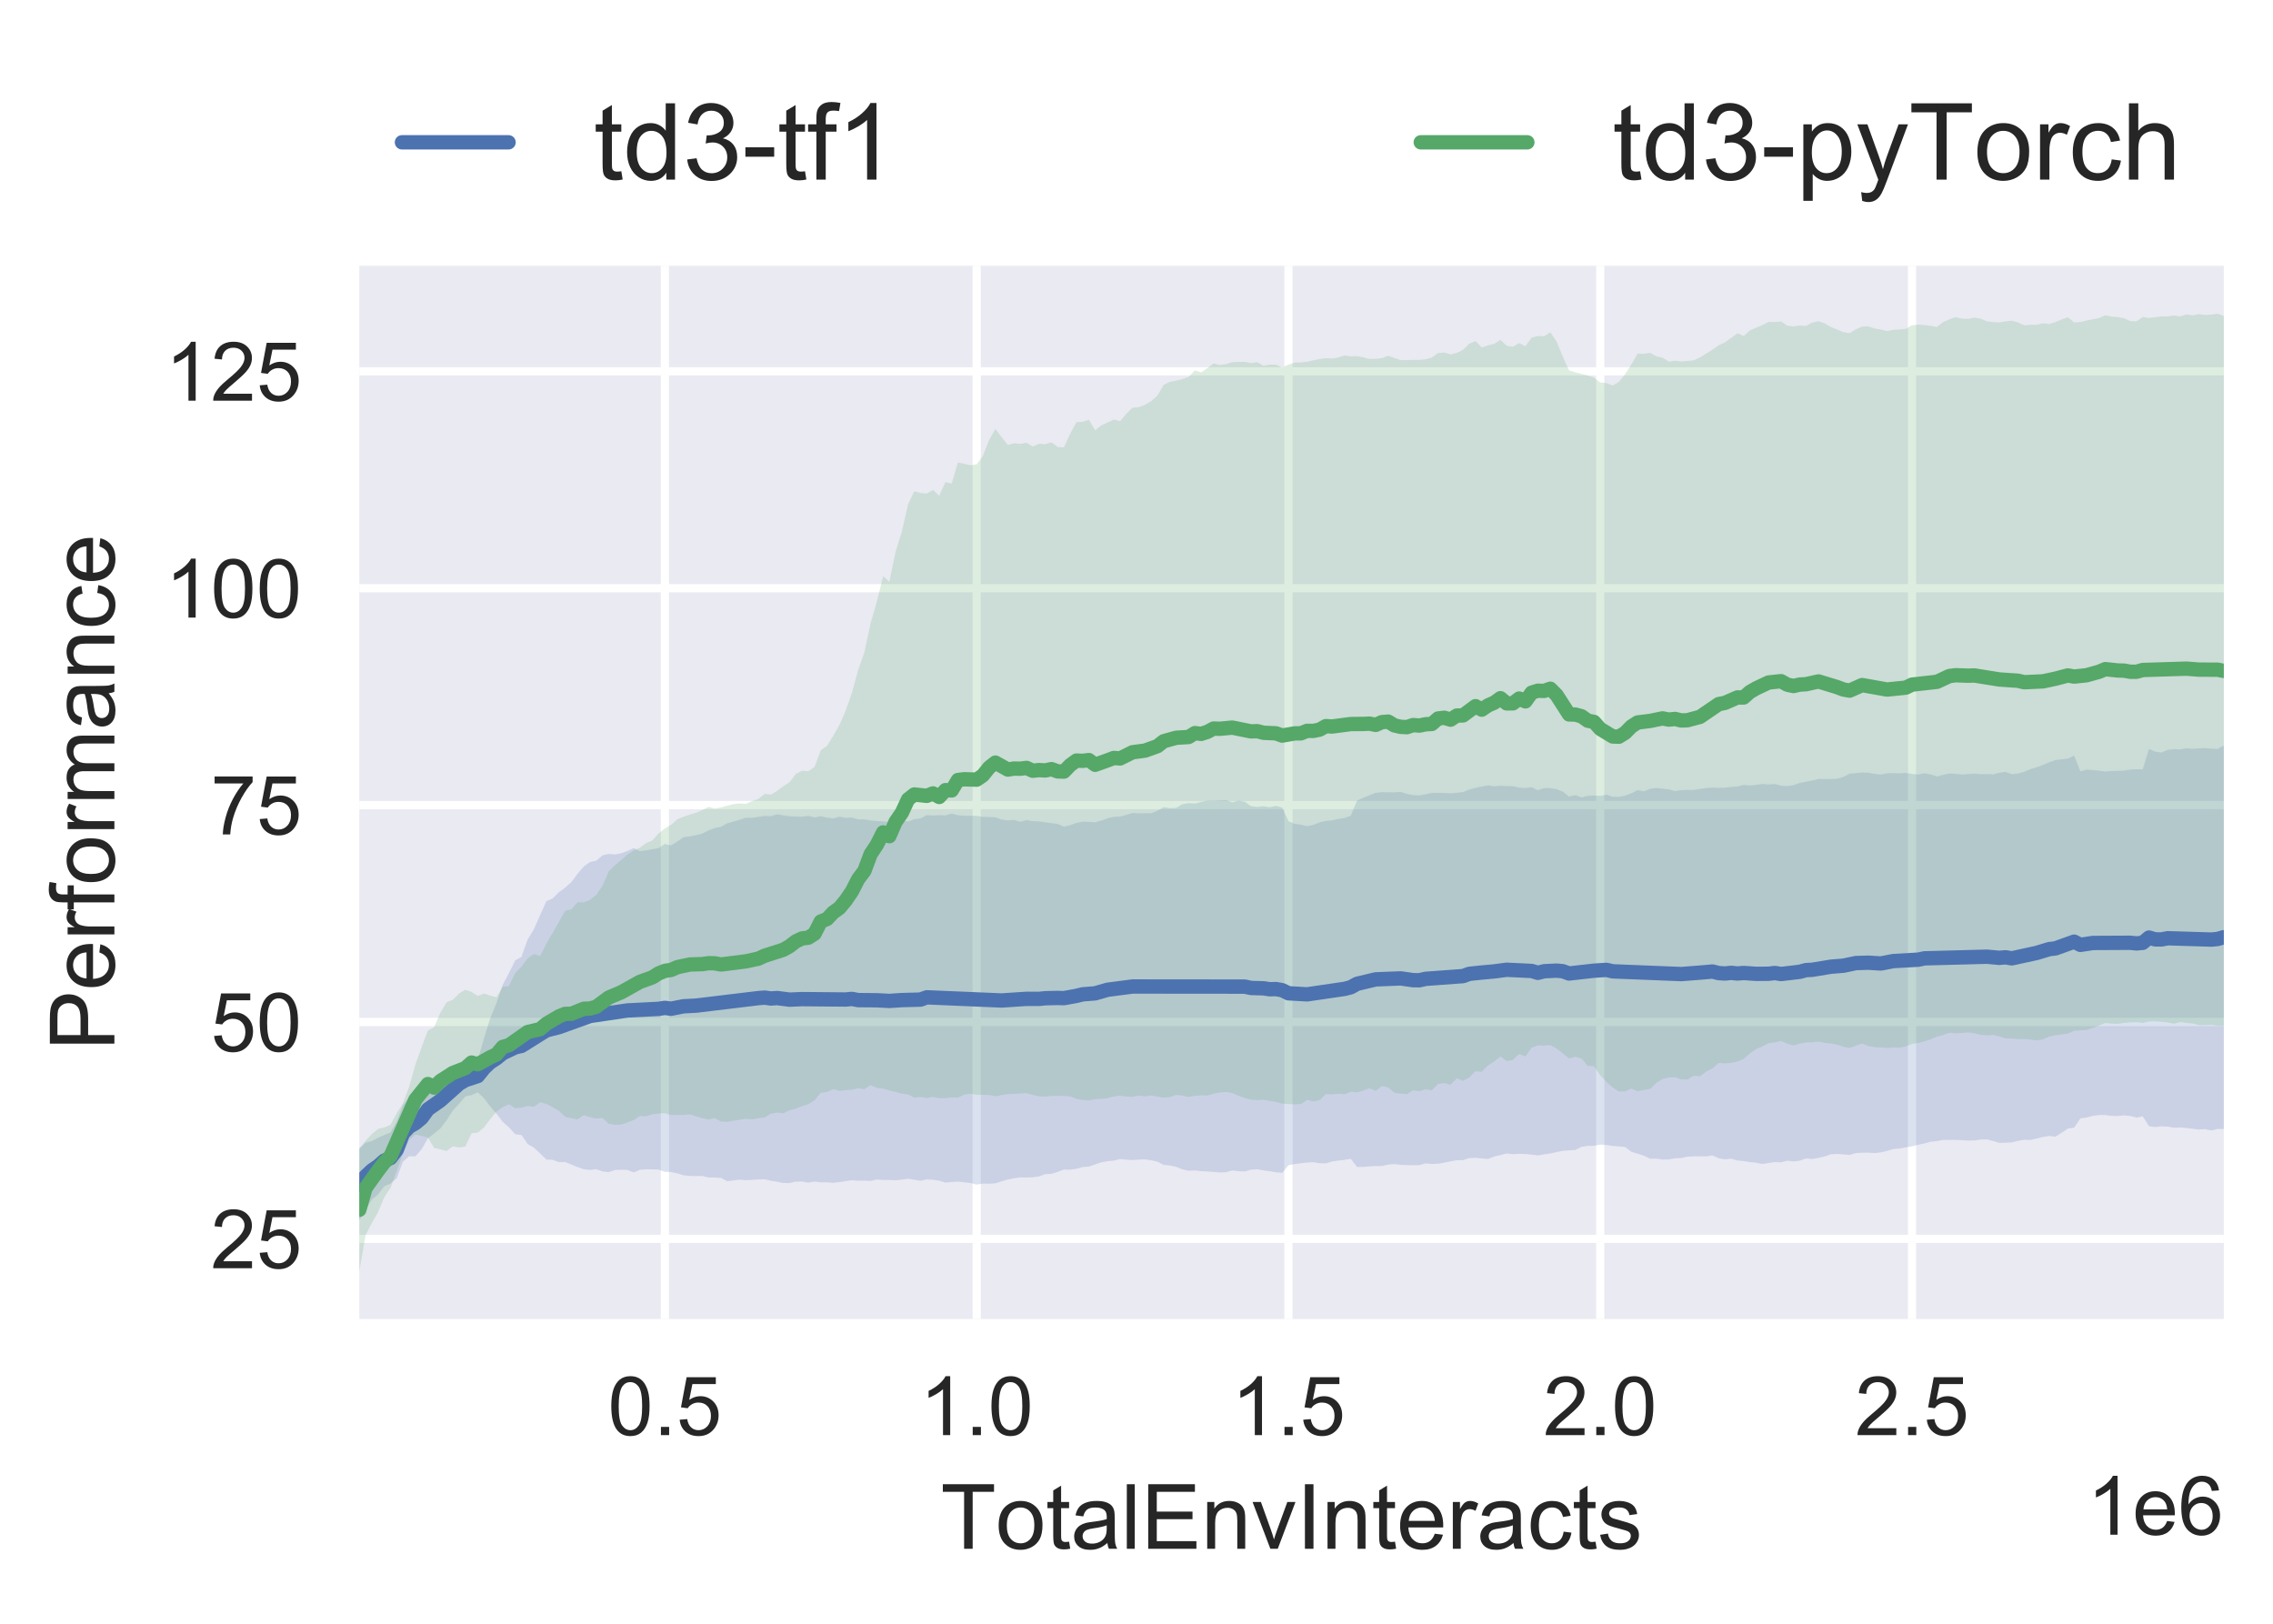 <?xml version="1.0" encoding="utf-8" standalone="no"?>
<!DOCTYPE svg PUBLIC "-//W3C//DTD SVG 1.1//EN"
        "http://www.w3.org/Graphics/SVG/1.1/DTD/svg11.dtd">
<!-- Created with matplotlib (https://matplotlib.org/) -->
<svg height="198pt" version="1.1" viewBox="0 0 277.2 198" width="277.2pt"
     xmlns="http://www.w3.org/2000/svg" xmlns:xlink="http://www.w3.org/1999/xlink">
    <defs>
        <style type="text/css">
            *{stroke-linecap:butt;stroke-linejoin:round;}
        </style>
    </defs>
    <g id="figure_1">
        <g id="patch_1">
            <path d="M 0 198
L 277.2 198 
L 277.2 0 
L 0 0 
z
" style="fill:#ffffff;"/>
        </g>
        <g id="axes_1">
            <g id="patch_2">
                <path d="M 43.82 160.84
L 271.2 160.84 
L 271.2 32.409 
L 43.82 32.409 
z
" style="fill:#eaeaf2;"/>
            </g>
            <g id="matplotlib.axis_1">
                <g id="xtick_1">
                    <g id="line2d_1">
                        <path clip-path="url(#pc8c6c12092)" d="M 81.083 160.84
L 81.083 32.409 
" style="fill:none;stroke:#ffffff;stroke-linecap:round;"/>
                    </g>
                    <g id="line2d_2"/>
                    <g id="text_1">
                        <!-- 0.5 -->
                        <defs>
                            <path d="M 4.156 35.297
Q 4.156 48 6.766 55.734 
Q 9.375 63.484 14.516 67.672 
Q 19.672 71.875 27.484 71.875 
Q 33.25 71.875 37.594 69.547 
Q 41.938 67.234 44.766 62.859 
Q 47.609 58.5 49.219 52.219 
Q 50.828 45.953 50.828 35.297 
Q 50.828 22.703 48.234 14.969 
Q 45.656 7.234 40.5 3 
Q 35.359 -1.219 27.484 -1.219 
Q 17.141 -1.219 11.234 6.203 
Q 4.156 15.141 4.156 35.297 
z
M 13.188 35.297 
Q 13.188 17.672 17.312 11.828 
Q 21.438 6 27.484 6 
Q 33.547 6 37.672 11.859 
Q 41.797 17.719 41.797 35.297 
Q 41.797 52.984 37.672 58.781 
Q 33.547 64.594 27.391 64.594 
Q 21.344 64.594 17.719 59.469 
Q 13.188 52.938 13.188 35.297 
z
" id="ArialMT-48"/>
                            <path d="M 9.078 0
L 9.078 10.016 
L 19.094 10.016 
L 19.094 0 
z
" id="ArialMT-46"/>
                            <path d="M 4.156 18.75
L 13.375 19.531 
Q 14.406 12.797 18.141 9.391 
Q 21.875 6 27.156 6 
Q 33.5 6 37.891 10.781 
Q 42.281 15.578 42.281 23.484 
Q 42.281 31 38.062 35.344 
Q 33.844 39.703 27 39.703 
Q 22.75 39.703 19.328 37.766 
Q 15.922 35.844 13.969 32.766 
L 5.719 33.844 
L 12.641 70.609 
L 48.25 70.609 
L 48.25 62.203 
L 19.672 62.203 
L 15.828 42.969 
Q 22.266 47.469 29.344 47.469 
Q 38.719 47.469 45.156 40.969 
Q 51.609 34.469 51.609 24.266 
Q 51.609 14.547 45.953 7.469 
Q 39.062 -1.219 27.156 -1.219 
Q 17.391 -1.219 11.203 4.25 
Q 5.031 9.719 4.156 18.75 
z
" id="ArialMT-53"/>
                        </defs>
                        <g style="fill:#262626;"
                           transform="translate(74.133 174.998)scale(0.1 -0.1)">
                            <use xlink:href="#ArialMT-48"/>
                            <use x="55.615" xlink:href="#ArialMT-46"/>
                            <use x="83.398" xlink:href="#ArialMT-53"/>
                        </g>
                    </g>
                </g>
                <g id="xtick_2">
                    <g id="line2d_3">
                        <path clip-path="url(#pc8c6c12092)" d="M 119.106 160.84
L 119.106 32.409 
" style="fill:none;stroke:#ffffff;stroke-linecap:round;"/>
                    </g>
                    <g id="line2d_4"/>
                    <g id="text_2">
                        <!-- 1.0 -->
                        <defs>
                            <path d="M 37.25 0
L 28.469 0 
L 28.469 56 
Q 25.297 52.984 20.141 49.953 
Q 14.984 46.922 10.891 45.406 
L 10.891 53.906 
Q 18.266 57.375 23.781 62.297 
Q 29.297 67.234 31.594 71.875 
L 37.25 71.875 
z
" id="ArialMT-49"/>
                        </defs>
                        <g style="fill:#262626;"
                           transform="translate(112.156 174.998)scale(0.1 -0.1)">
                            <use xlink:href="#ArialMT-49"/>
                            <use x="55.615" xlink:href="#ArialMT-46"/>
                            <use x="83.398" xlink:href="#ArialMT-48"/>
                        </g>
                    </g>
                </g>
                <g id="xtick_3">
                    <g id="line2d_5">
                        <path clip-path="url(#pc8c6c12092)" d="M 157.13 160.84
L 157.13 32.409 
" style="fill:none;stroke:#ffffff;stroke-linecap:round;"/>
                    </g>
                    <g id="line2d_6"/>
                    <g id="text_3">
                        <!-- 1.5 -->
                        <g style="fill:#262626;"
                           transform="translate(150.18 174.998)scale(0.1 -0.1)">
                            <use xlink:href="#ArialMT-49"/>
                            <use x="55.615" xlink:href="#ArialMT-46"/>
                            <use x="83.398" xlink:href="#ArialMT-53"/>
                        </g>
                    </g>
                </g>
                <g id="xtick_4">
                    <g id="line2d_7">
                        <path clip-path="url(#pc8c6c12092)" d="M 195.153 160.84
L 195.153 32.409 
" style="fill:none;stroke:#ffffff;stroke-linecap:round;"/>
                    </g>
                    <g id="line2d_8"/>
                    <g id="text_4">
                        <!-- 2.0 -->
                        <defs>
                            <path d="M 50.344 8.453
L 50.344 0 
L 3.031 0 
Q 2.938 3.172 4.047 6.109 
Q 5.859 10.938 9.828 15.625 
Q 13.812 20.312 21.344 26.469 
Q 33.016 36.031 37.109 41.625 
Q 41.219 47.219 41.219 52.203 
Q 41.219 57.422 37.469 61 
Q 33.734 64.594 27.734 64.594 
Q 21.391 64.594 17.578 60.781 
Q 13.766 56.984 13.719 50.25 
L 4.688 51.172 
Q 5.609 61.281 11.656 66.578 
Q 17.719 71.875 27.938 71.875 
Q 38.234 71.875 44.234 66.156 
Q 50.25 60.453 50.25 52 
Q 50.25 47.703 48.484 43.547 
Q 46.734 39.406 42.656 34.812 
Q 38.578 30.219 29.109 22.219 
Q 21.188 15.578 18.938 13.203 
Q 16.703 10.844 15.234 8.453 
z
" id="ArialMT-50"/>
                        </defs>
                        <g style="fill:#262626;"
                           transform="translate(188.203 174.998)scale(0.1 -0.1)">
                            <use xlink:href="#ArialMT-50"/>
                            <use x="55.615" xlink:href="#ArialMT-46"/>
                            <use x="83.398" xlink:href="#ArialMT-48"/>
                        </g>
                    </g>
                </g>
                <g id="xtick_5">
                    <g id="line2d_9">
                        <path clip-path="url(#pc8c6c12092)" d="M 233.177 160.84
L 233.177 32.409 
" style="fill:none;stroke:#ffffff;stroke-linecap:round;"/>
                    </g>
                    <g id="line2d_10"/>
                    <g id="text_5">
                        <!-- 2.5 -->
                        <g style="fill:#262626;"
                           transform="translate(226.227 174.998)scale(0.1 -0.1)">
                            <use xlink:href="#ArialMT-50"/>
                            <use x="55.615" xlink:href="#ArialMT-46"/>
                            <use x="83.398" xlink:href="#ArialMT-53"/>
                        </g>
                    </g>
                </g>
                <g id="text_6">
                    <!-- TotalEnvInteracts -->
                    <defs>
                        <path d="M 25.922 0
L 25.922 63.141 
L 2.344 63.141 
L 2.344 71.578 
L 59.078 71.578 
L 59.078 63.141 
L 35.406 63.141 
L 35.406 0 
z
" id="ArialMT-84"/>
                        <path d="M 3.328 25.922
Q 3.328 40.328 11.328 47.266 
Q 18.016 53.031 27.641 53.031 
Q 38.328 53.031 45.109 46.016 
Q 51.906 39.016 51.906 26.656 
Q 51.906 16.656 48.906 10.906 
Q 45.906 5.172 40.156 2 
Q 34.422 -1.172 27.641 -1.172 
Q 16.75 -1.172 10.031 5.812 
Q 3.328 12.797 3.328 25.922 
z
M 12.359 25.922 
Q 12.359 15.969 16.703 11.016 
Q 21.047 6.062 27.641 6.062 
Q 34.188 6.062 38.531 11.031 
Q 42.875 16.016 42.875 26.219 
Q 42.875 35.844 38.5 40.797 
Q 34.125 45.75 27.641 45.75 
Q 21.047 45.75 16.703 40.812 
Q 12.359 35.891 12.359 25.922 
z
" id="ArialMT-111"/>
                        <path d="M 25.781 7.859
L 27.047 0.094 
Q 23.344 -0.688 20.406 -0.688 
Q 15.625 -0.688 12.984 0.828 
Q 10.359 2.344 9.281 4.812 
Q 8.203 7.281 8.203 15.188 
L 8.203 45.016 
L 1.766 45.016 
L 1.766 51.859 
L 8.203 51.859 
L 8.203 64.703 
L 16.938 69.969 
L 16.938 51.859 
L 25.781 51.859 
L 25.781 45.016 
L 16.938 45.016 
L 16.938 14.703 
Q 16.938 10.938 17.406 9.859 
Q 17.875 8.797 18.922 8.156 
Q 19.969 7.516 21.922 7.516 
Q 23.391 7.516 25.781 7.859 
z
" id="ArialMT-116"/>
                        <path d="M 40.438 6.391
Q 35.547 2.25 31.031 0.531 
Q 26.516 -1.172 21.344 -1.172 
Q 12.797 -1.172 8.203 3 
Q 3.609 7.172 3.609 13.672 
Q 3.609 17.484 5.344 20.625 
Q 7.078 23.781 9.891 25.688 
Q 12.703 27.594 16.219 28.562 
Q 18.797 29.25 24.031 29.891 
Q 34.672 31.156 39.703 32.906 
Q 39.75 34.719 39.75 35.203 
Q 39.75 40.578 37.25 42.781 
Q 33.891 45.75 27.25 45.75 
Q 21.047 45.75 18.094 43.578 
Q 15.141 41.406 13.719 35.891 
L 5.125 37.062 
Q 6.297 42.578 8.984 45.969 
Q 11.672 49.359 16.75 51.188 
Q 21.828 53.031 28.516 53.031 
Q 35.156 53.031 39.297 51.469 
Q 43.453 49.906 45.406 47.531 
Q 47.359 45.172 48.141 41.547 
Q 48.578 39.312 48.578 33.453 
L 48.578 21.734 
Q 48.578 9.469 49.141 6.219 
Q 49.703 2.984 51.375 0 
L 42.188 0 
Q 40.828 2.734 40.438 6.391 
z
M 39.703 26.031 
Q 34.906 24.078 25.344 22.703 
Q 19.922 21.922 17.672 20.938 
Q 15.438 19.969 14.203 18.094 
Q 12.984 16.219 12.984 13.922 
Q 12.984 10.406 15.641 8.062 
Q 18.312 5.719 23.438 5.719 
Q 28.516 5.719 32.469 7.938 
Q 36.422 10.156 38.281 14.016 
Q 39.703 17 39.703 22.797 
z
" id="ArialMT-97"/>
                        <path d="M 6.391 0
L 6.391 71.578 
L 15.188 71.578 
L 15.188 0 
z
" id="ArialMT-108"/>
                        <path d="M 7.906 0
L 7.906 71.578 
L 59.672 71.578 
L 59.672 63.141 
L 17.391 63.141 
L 17.391 41.219 
L 56.984 41.219 
L 56.984 32.812 
L 17.391 32.812 
L 17.391 8.453 
L 61.328 8.453 
L 61.328 0 
z
" id="ArialMT-69"/>
                        <path d="M 6.594 0
L 6.594 51.859 
L 14.5 51.859 
L 14.5 44.484 
Q 20.219 53.031 31 53.031 
Q 35.688 53.031 39.625 51.344 
Q 43.562 49.656 45.516 46.922 
Q 47.469 44.188 48.25 40.438 
Q 48.734 37.984 48.734 31.891 
L 48.734 0 
L 39.938 0 
L 39.938 31.547 
Q 39.938 36.922 38.906 39.578 
Q 37.891 42.234 35.281 43.812 
Q 32.672 45.406 29.156 45.406 
Q 23.531 45.406 19.453 41.844 
Q 15.375 38.281 15.375 28.328 
L 15.375 0 
z
" id="ArialMT-110"/>
                        <path d="M 21 0
L 1.266 51.859 
L 10.547 51.859 
L 21.688 20.797 
Q 23.484 15.766 25 10.359 
Q 26.172 14.453 28.266 20.219 
L 39.797 51.859 
L 48.828 51.859 
L 29.203 0 
z
" id="ArialMT-118"/>
                        <path d="M 9.328 0
L 9.328 71.578 
L 18.797 71.578 
L 18.797 0 
z
" id="ArialMT-73"/>
                        <path d="M 42.094 16.703
L 51.172 15.578 
Q 49.031 7.625 43.219 3.219 
Q 37.406 -1.172 28.375 -1.172 
Q 17 -1.172 10.328 5.828 
Q 3.656 12.844 3.656 25.484 
Q 3.656 38.578 10.391 45.797 
Q 17.141 53.031 27.875 53.031 
Q 38.281 53.031 44.875 45.953 
Q 51.469 38.875 51.469 26.031 
Q 51.469 25.25 51.422 23.688 
L 12.75 23.688 
Q 13.234 15.141 17.578 10.594 
Q 21.922 6.062 28.422 6.062 
Q 33.25 6.062 36.672 8.594 
Q 40.094 11.141 42.094 16.703 
z
M 13.234 30.906 
L 42.188 30.906 
Q 41.609 37.453 38.875 40.719 
Q 34.672 45.797 27.984 45.797 
Q 21.922 45.797 17.797 41.75 
Q 13.672 37.703 13.234 30.906 
z
" id="ArialMT-101"/>
                        <path d="M 6.5 0
L 6.5 51.859 
L 14.406 51.859 
L 14.406 44 
Q 17.438 49.516 20 51.266 
Q 22.562 53.031 25.641 53.031 
Q 30.078 53.031 34.672 50.203 
L 31.641 42.047 
Q 28.422 43.953 25.203 43.953 
Q 22.312 43.953 20.016 42.219 
Q 17.719 40.484 16.75 37.406 
Q 15.281 32.719 15.281 27.156 
L 15.281 0 
z
" id="ArialMT-114"/>
                        <path d="M 40.438 19
L 49.078 17.875 
Q 47.656 8.938 41.812 3.875 
Q 35.984 -1.172 27.484 -1.172 
Q 16.844 -1.172 10.375 5.781 
Q 3.906 12.75 3.906 25.734 
Q 3.906 34.125 6.688 40.422 
Q 9.469 46.734 15.156 49.875 
Q 20.844 53.031 27.547 53.031 
Q 35.984 53.031 41.359 48.75 
Q 46.734 44.484 48.25 36.625 
L 39.703 35.297 
Q 38.484 40.531 35.375 43.156 
Q 32.281 45.797 27.875 45.797 
Q 21.234 45.797 17.078 41.031 
Q 12.938 36.281 12.938 25.984 
Q 12.938 15.531 16.938 10.797 
Q 20.953 6.062 27.391 6.062 
Q 32.562 6.062 36.031 9.234 
Q 39.5 12.406 40.438 19 
z
" id="ArialMT-99"/>
                        <path d="M 3.078 15.484
L 11.766 16.844 
Q 12.5 11.625 15.844 8.844 
Q 19.188 6.062 25.203 6.062 
Q 31.25 6.062 34.172 8.516 
Q 37.109 10.984 37.109 14.312 
Q 37.109 17.281 34.516 19 
Q 32.719 20.172 25.531 21.969 
Q 15.875 24.422 12.141 26.203 
Q 8.406 27.984 6.469 31.125 
Q 4.547 34.281 4.547 38.094 
Q 4.547 41.547 6.125 44.5 
Q 7.719 47.469 10.453 49.422 
Q 12.5 50.922 16.031 51.969 
Q 19.578 53.031 23.641 53.031 
Q 29.734 53.031 34.344 51.266 
Q 38.969 49.516 41.156 46.5 
Q 43.359 43.5 44.188 38.484 
L 35.594 37.312 
Q 35.016 41.312 32.203 43.547 
Q 29.391 45.797 24.266 45.797 
Q 18.219 45.797 15.625 43.797 
Q 13.031 41.797 13.031 39.109 
Q 13.031 37.406 14.109 36.031 
Q 15.188 34.625 17.484 33.688 
Q 18.797 33.203 25.25 31.453 
Q 34.578 28.953 38.25 27.359 
Q 41.938 25.781 44.031 22.75 
Q 46.141 19.734 46.141 15.234 
Q 46.141 10.844 43.578 6.953 
Q 41.016 3.078 36.172 0.953 
Q 31.344 -1.172 25.25 -1.172 
Q 15.141 -1.172 9.844 3.031 
Q 4.547 7.234 3.078 15.484 
z
" id="ArialMT-115"/>
                    </defs>
                    <g style="fill:#262626;"
                       transform="translate(114.725 188.859)scale(0.11 -0.11)">
                        <use xlink:href="#ArialMT-84"/>
                        <use x="60.912" xlink:href="#ArialMT-111"/>
                        <use x="116.527" xlink:href="#ArialMT-116"/>
                        <use x="144.311" xlink:href="#ArialMT-97"/>
                        <use x="199.926" xlink:href="#ArialMT-108"/>
                        <use x="222.143" xlink:href="#ArialMT-69"/>
                        <use x="288.842" xlink:href="#ArialMT-110"/>
                        <use x="344.457" xlink:href="#ArialMT-118"/>
                        <use x="394.457" xlink:href="#ArialMT-73"/>
                        <use x="422.24" xlink:href="#ArialMT-110"/>
                        <use x="477.855" xlink:href="#ArialMT-116"/>
                        <use x="505.639" xlink:href="#ArialMT-101"/>
                        <use x="561.254" xlink:href="#ArialMT-114"/>
                        <use x="594.555" xlink:href="#ArialMT-97"/>
                        <use x="650.17" xlink:href="#ArialMT-99"/>
                        <use x="700.17" xlink:href="#ArialMT-116"/>
                        <use x="727.953" xlink:href="#ArialMT-115"/>
                    </g>
                </g>
                <g id="text_7">
                    <!-- 1e6 -->
                    <defs>
                        <path d="M 49.75 54.047
L 41.016 53.375 
Q 39.844 58.547 37.703 60.891 
Q 34.125 64.656 28.906 64.656 
Q 24.703 64.656 21.531 62.312 
Q 17.391 59.281 14.984 53.469 
Q 12.594 47.656 12.5 36.922 
Q 15.672 41.75 20.266 44.094 
Q 24.859 46.438 29.891 46.438 
Q 38.672 46.438 44.844 39.969 
Q 51.031 33.5 51.031 23.25 
Q 51.031 16.5 48.125 10.719 
Q 45.219 4.938 40.141 1.859 
Q 35.062 -1.219 28.609 -1.219 
Q 17.625 -1.219 10.688 6.859 
Q 3.766 14.938 3.766 33.5 
Q 3.766 54.25 11.422 63.672 
Q 18.109 71.875 29.438 71.875 
Q 37.891 71.875 43.281 67.141 
Q 48.688 62.406 49.75 54.047 
z
M 13.875 23.188 
Q 13.875 18.656 15.797 14.5 
Q 17.719 10.359 21.188 8.172 
Q 24.656 6 28.469 6 
Q 34.031 6 38.031 10.484 
Q 42.047 14.984 42.047 22.703 
Q 42.047 30.125 38.078 34.391 
Q 34.125 38.672 28.125 38.672 
Q 22.172 38.672 18.016 34.391 
Q 13.875 30.125 13.875 23.188 
z
" id="ArialMT-54"/>
                    </defs>
                    <g style="fill:#262626;"
                       transform="translate(254.517 187.143)scale(0.1 -0.1)">
                        <use xlink:href="#ArialMT-49"/>
                        <use x="55.615" xlink:href="#ArialMT-101"/>
                        <use x="111.23" xlink:href="#ArialMT-54"/>
                    </g>
                </g>
            </g>
            <g id="matplotlib.axis_2">
                <g id="ytick_1">
                    <g id="line2d_11">
                        <path clip-path="url(#pc8c6c12092)" d="M 43.82 151.067
L 271.2 151.067 
" style="fill:none;stroke:#ffffff;stroke-linecap:round;"/>
                    </g>
                    <g id="line2d_12"/>
                    <g id="text_8">
                        <!-- 25 -->
                        <g style="fill:#262626;"
                           transform="translate(25.698 154.646)scale(0.1 -0.1)">
                            <use xlink:href="#ArialMT-50"/>
                            <use x="55.615" xlink:href="#ArialMT-53"/>
                        </g>
                    </g>
                </g>
                <g id="ytick_2">
                    <g id="line2d_13">
                        <path clip-path="url(#pc8c6c12092)" d="M 43.82 124.621
L 271.2 124.621 
" style="fill:none;stroke:#ffffff;stroke-linecap:round;"/>
                    </g>
                    <g id="line2d_14"/>
                    <g id="text_9">
                        <!-- 50 -->
                        <g style="fill:#262626;"
                           transform="translate(25.698 128.199)scale(0.1 -0.1)">
                            <use xlink:href="#ArialMT-53"/>
                            <use x="55.615" xlink:href="#ArialMT-48"/>
                        </g>
                    </g>
                </g>
                <g id="ytick_3">
                    <g id="line2d_15">
                        <path clip-path="url(#pc8c6c12092)" d="M 43.82 98.174
L 271.2 98.174 
" style="fill:none;stroke:#ffffff;stroke-linecap:round;"/>
                    </g>
                    <g id="line2d_16"/>
                    <g id="text_10">
                        <!-- 75 -->
                        <defs>
                            <path d="M 4.734 62.203
L 4.734 70.656 
L 51.078 70.656 
L 51.078 63.812 
Q 44.234 56.547 37.516 44.484 
Q 30.812 32.422 27.156 19.672 
Q 24.516 10.688 23.781 0 
L 14.75 0 
Q 14.891 8.453 18.062 20.406 
Q 21.234 32.375 27.172 43.484 
Q 33.109 54.594 39.797 62.203 
z
" id="ArialMT-55"/>
                        </defs>
                        <g style="fill:#262626;"
                           transform="translate(25.698 101.753)scale(0.1 -0.1)">
                            <use xlink:href="#ArialMT-55"/>
                            <use x="55.615" xlink:href="#ArialMT-53"/>
                        </g>
                    </g>
                </g>
                <g id="ytick_4">
                    <g id="line2d_17">
                        <path clip-path="url(#pc8c6c12092)" d="M 43.82 71.728
L 271.2 71.728 
" style="fill:none;stroke:#ffffff;stroke-linecap:round;"/>
                    </g>
                    <g id="line2d_18"/>
                    <g id="text_11">
                        <!-- 100 -->
                        <g style="fill:#262626;"
                           transform="translate(20.137 75.307)scale(0.1 -0.1)">
                            <use xlink:href="#ArialMT-49"/>
                            <use x="55.615" xlink:href="#ArialMT-48"/>
                            <use x="111.23" xlink:href="#ArialMT-48"/>
                        </g>
                    </g>
                </g>
                <g id="ytick_5">
                    <g id="line2d_19">
                        <path clip-path="url(#pc8c6c12092)" d="M 43.82 45.281
L 271.2 45.281 
" style="fill:none;stroke:#ffffff;stroke-linecap:round;"/>
                    </g>
                    <g id="line2d_20"/>
                    <g id="text_12">
                        <!-- 125 -->
                        <g style="fill:#262626;"
                           transform="translate(20.137 48.86)scale(0.1 -0.1)">
                            <use xlink:href="#ArialMT-49"/>
                            <use x="55.615" xlink:href="#ArialMT-50"/>
                            <use x="111.23" xlink:href="#ArialMT-53"/>
                        </g>
                    </g>
                </g>
                <g id="text_13">
                    <!-- Performance -->
                    <defs>
                        <path d="M 7.719 0
L 7.719 71.578 
L 34.719 71.578 
Q 41.844 71.578 45.609 70.906 
Q 50.875 70.016 54.438 67.547 
Q 58.016 65.094 60.188 60.641 
Q 62.359 56.203 62.359 50.875 
Q 62.359 41.75 56.547 35.422 
Q 50.734 29.109 35.547 29.109 
L 17.188 29.109 
L 17.188 0 
z
M 17.188 37.547 
L 35.688 37.547 
Q 44.875 37.547 48.734 40.969 
Q 52.594 44.391 52.594 50.594 
Q 52.594 55.078 50.312 58.266 
Q 48.047 61.469 44.344 62.5 
Q 41.938 63.141 35.5 63.141 
L 17.188 63.141 
z
" id="ArialMT-80"/>
                        <path d="M 8.688 0
L 8.688 45.016 
L 0.922 45.016 
L 0.922 51.859 
L 8.688 51.859 
L 8.688 57.375 
Q 8.688 62.594 9.625 65.141 
Q 10.891 68.562 14.078 70.672 
Q 17.281 72.797 23.047 72.797 
Q 26.766 72.797 31.25 71.922 
L 29.938 64.266 
Q 27.203 64.75 24.75 64.75 
Q 20.75 64.75 19.094 63.031 
Q 17.438 61.328 17.438 56.641 
L 17.438 51.859 
L 27.547 51.859 
L 27.547 45.016 
L 17.438 45.016 
L 17.438 0 
z
" id="ArialMT-102"/>
                        <path d="M 6.594 0
L 6.594 51.859 
L 14.453 51.859 
L 14.453 44.578 
Q 16.891 48.391 20.938 50.703 
Q 25 53.031 30.172 53.031 
Q 35.938 53.031 39.625 50.641 
Q 43.312 48.25 44.828 43.953 
Q 50.984 53.031 60.844 53.031 
Q 68.562 53.031 72.703 48.75 
Q 76.859 44.484 76.859 35.594 
L 76.859 0 
L 68.109 0 
L 68.109 32.672 
Q 68.109 37.938 67.25 40.25 
Q 66.406 42.578 64.156 43.984 
Q 61.922 45.406 58.891 45.406 
Q 53.422 45.406 49.797 41.766 
Q 46.188 38.141 46.188 30.125 
L 46.188 0 
L 37.406 0 
L 37.406 33.688 
Q 37.406 39.547 35.25 42.469 
Q 33.109 45.406 28.219 45.406 
Q 24.516 45.406 21.359 43.453 
Q 18.219 41.5 16.797 37.734 
Q 15.375 33.984 15.375 26.906 
L 15.375 0 
z
" id="ArialMT-109"/>
                    </defs>
                    <g style="fill:#262626;"
                       transform="translate(13.951 128.108)rotate(-90)scale(0.11 -0.11)">
                        <use xlink:href="#ArialMT-80"/>
                        <use x="66.699" xlink:href="#ArialMT-101"/>
                        <use x="122.314" xlink:href="#ArialMT-114"/>
                        <use x="155.615" xlink:href="#ArialMT-102"/>
                        <use x="183.398" xlink:href="#ArialMT-111"/>
                        <use x="239.014" xlink:href="#ArialMT-114"/>
                        <use x="272.314" xlink:href="#ArialMT-109"/>
                        <use x="355.615" xlink:href="#ArialMT-97"/>
                        <use x="411.23" xlink:href="#ArialMT-110"/>
                        <use x="466.846" xlink:href="#ArialMT-99"/>
                        <use x="516.846" xlink:href="#ArialMT-101"/>
                    </g>
                </g>
            </g>
            <g id="PolyCollection_1">
                <path clip-path="url(#pc8c6c12092)" d="M 43.82 140.097
L 43.82 148.798 
L 44.58 147.547 
L 45.341 146.282 
L 46.101 145.66 
L 46.862 144.649 
L 47.622 144.327 
L 48.383 143.671 
L 49.143 141.654 
L 49.904 140.995 
L 50.664 141.006 
L 51.425 140.124 
L 52.185 138.809 
L 52.946 138.213 
L 53.706 137.595 
L 54.467 136.598 
L 55.227 135.416 
L 55.987 134.584 
L 56.748 133.703 
L 57.508 133.53 
L 58.269 133.199 
L 59.029 133.924 
L 59.79 134.922 
L 60.55 135.803 
L 61.311 136.802 
L 62.071 137.473 
L 62.832 138.311 
L 63.592 138.402 
L 64.353 139.506 
L 65.113 139.942 
L 65.874 140.649 
L 66.634 141.399 
L 67.395 141.431 
L 68.155 141.714 
L 68.915 141.7 
L 69.676 142.002 
L 70.436 142.312 
L 71.197 142.577 
L 71.957 142.669 
L 72.718 142.573 
L 73.478 142.85 
L 74.239 142.931 
L 74.999 142.67 
L 75.76 142.645 
L 76.52 142.659 
L 77.281 142.973 
L 78.041 142.64 
L 78.802 142.586 
L 79.562 142.591 
L 80.322 142.621 
L 81.083 142.892 
L 81.843 142.914 
L 82.604 143.084 
L 83.364 143.319 
L 84.125 143.391 
L 84.885 143.41 
L 85.646 143.405 
L 86.406 143.587 
L 87.167 143.591 
L 87.927 143.633 
L 88.688 144.044 
L 89.448 143.943 
L 90.209 143.852 
L 90.969 143.92 
L 91.729 143.88 
L 92.49 143.813 
L 93.25 143.806 
L 94.011 143.987 
L 94.771 144.098 
L 95.532 144.255 
L 96.292 144.264 
L 97.053 144.085 
L 97.813 144.077 
L 98.574 144.213 
L 99.334 144.075 
L 100.095 144.175 
L 100.855 144.172 
L 101.616 144.236 
L 102.376 144.149 
L 103.137 144.029 
L 103.897 143.92 
L 104.657 143.988 
L 105.418 143.966 
L 106.178 144.006 
L 106.939 143.826 
L 107.699 143.896 
L 108.46 143.884 
L 109.22 143.931 
L 109.981 143.85 
L 110.741 143.737 
L 111.502 143.863 
L 112.262 143.982 
L 113.023 143.825 
L 113.783 143.862 
L 114.544 143.977 
L 115.304 144.215 
L 116.064 144.125 
L 116.825 144.091 
L 117.585 144.169 
L 118.346 144.257 
L 119.106 144.451 
L 119.867 144.329 
L 120.627 144.341 
L 121.388 144.297 
L 122.148 144.048 
L 122.909 143.833 
L 123.669 143.679 
L 124.43 143.569 
L 125.19 143.595 
L 125.951 143.561 
L 126.711 143.452 
L 127.472 143.18 
L 128.232 143.146 
L 128.992 142.9 
L 129.753 142.622 
L 130.513 142.627 
L 131.274 142.527 
L 132.034 142.305 
L 132.795 142.26 
L 133.555 141.991 
L 134.316 141.736 
L 135.076 141.592 
L 135.837 141.526 
L 136.597 141.338 
L 137.358 141.409 
L 138.118 141.459 
L 138.879 141.406 
L 139.639 141.371 
L 140.399 141.484 
L 141.16 141.659 
L 141.92 142.045 
L 142.681 142.12 
L 143.441 142.282 
L 144.202 142.598 
L 144.962 142.766 
L 145.723 142.722 
L 146.483 142.817 
L 147.244 142.845 
L 148.004 142.912 
L 148.765 142.974 
L 149.525 142.946 
L 150.286 142.727 
L 151.046 142.814 
L 151.806 142.85 
L 152.567 142.636 
L 153.327 142.576 
L 154.088 142.718 
L 154.848 142.82 
L 155.609 142.951 
L 156.369 143.016 
L 157.13 142.097 
L 157.89 141.944 
L 158.651 141.842 
L 159.411 141.762 
L 160.172 141.715 
L 160.932 141.847 
L 161.693 141.864 
L 162.453 141.638 
L 163.214 141.526 
L 163.974 141.43 
L 164.734 141.311 
L 165.495 142.302 
L 166.255 142.287 
L 167.016 142.233 
L 167.776 142.18 
L 168.537 142.189 
L 169.297 142.007 
L 170.058 141.947 
L 170.818 142.045 
L 171.579 142.07 
L 172.339 142.092 
L 173.1 142.073 
L 173.86 141.867 
L 174.621 141.932 
L 175.381 141.907 
L 176.141 141.773 
L 176.902 141.616 
L 177.662 141.477 
L 178.423 141.47 
L 179.183 141.222 
L 179.944 141.187 
L 180.704 141.264 
L 181.465 141.33 
L 182.225 141.024 
L 182.986 140.853 
L 183.746 140.651 
L 184.507 140.739 
L 185.267 140.699 
L 186.028 140.719 
L 186.788 140.798 
L 187.548 140.891 
L 188.309 140.765 
L 189.069 140.657 
L 189.83 140.483 
L 190.59 140.336 
L 191.351 140.273 
L 192.111 140.239 
L 192.872 139.847 
L 193.632 139.723 
L 194.393 139.72 
L 195.153 139.579 
L 195.914 139.622 
L 196.674 139.734 
L 197.435 139.792 
L 198.195 139.88 
L 198.956 140.454 
L 199.716 140.679 
L 200.476 140.924 
L 201.237 141.3 
L 201.997 141.28 
L 202.758 141.4 
L 203.518 141.38 
L 204.279 141.244 
L 205.039 141.213 
L 205.8 141.047 
L 206.56 141.006 
L 207.321 141.001 
L 208.081 141.013 
L 208.842 140.896 
L 209.602 141.244 
L 210.363 141.371 
L 211.123 141.291 
L 211.883 141.512 
L 212.644 141.579 
L 213.404 141.708 
L 214.165 141.789 
L 214.925 141.939 
L 215.686 141.818 
L 216.446 141.698 
L 217.207 141.739 
L 217.967 141.535 
L 218.728 141.629 
L 219.488 141.538 
L 220.249 141.263 
L 221.009 141.332 
L 221.77 141.195 
L 222.53 141.016 
L 223.291 140.753 
L 224.051 140.707 
L 224.811 140.77 
L 225.572 140.836 
L 226.332 140.602 
L 227.093 140.566 
L 227.853 140.557 
L 228.614 140.61 
L 229.374 140.523 
L 230.135 140.344 
L 230.895 140.118 
L 231.656 140.049 
L 232.416 139.907 
L 233.177 139.793 
L 233.937 139.596 
L 234.698 139.428 
L 235.458 139.223 
L 236.218 139.142 
L 236.979 139.003 
L 237.739 138.995 
L 238.5 139.003 
L 239.26 139.04 
L 240.021 139.079 
L 240.781 139.072 
L 241.542 138.963 
L 242.302 138.93 
L 243.063 139.132 
L 243.823 139.361 
L 244.584 139.342 
L 245.344 139.309 
L 246.105 139.117 
L 246.865 138.983 
L 247.625 139.01 
L 248.386 138.833 
L 249.146 138.646 
L 249.907 138.519 
L 250.667 138.613 
L 251.428 138.127 
L 252.188 137.62 
L 252.949 137.511 
L 253.709 136.379 
L 254.47 136.271 
L 255.23 136.065 
L 255.991 135.968 
L 256.751 135.962 
L 257.512 136.078 
L 258.272 136.087 
L 259.033 136.011 
L 259.793 136.083 
L 260.553 136.277 
L 261.314 136.126 
L 262.074 137.331 
L 262.835 137.435 
L 263.595 137.35 
L 264.356 137.377 
L 265.116 137.518 
L 265.877 137.48 
L 266.637 137.549 
L 267.398 137.641 
L 268.158 137.734 
L 268.919 137.691 
L 269.679 137.856 
L 270.44 137.667 
L 271.2 137.665 
L 271.2 90.904 
L 271.2 90.904 
L 270.44 91.334 
L 269.679 91.289 
L 268.919 91.23 
L 268.158 91.26 
L 267.398 91.308 
L 266.637 91.243 
L 265.877 91.384 
L 265.116 91.354 
L 264.356 91.444 
L 263.595 91.763 
L 262.835 91.662 
L 262.074 91.325 
L 261.314 93.814 
L 260.553 93.802 
L 259.793 93.843 
L 259.033 93.969 
L 258.272 94.001 
L 257.512 94.015 
L 256.751 94.088 
L 255.991 93.978 
L 255.23 93.905 
L 254.47 93.853 
L 253.709 94.062 
L 252.949 92.144 
L 252.188 92.501 
L 251.428 92.596 
L 250.667 92.682 
L 249.907 92.954 
L 249.146 93.278 
L 248.386 93.565 
L 247.625 93.787 
L 246.865 94.111 
L 246.105 94.328 
L 245.344 94.414 
L 244.584 94.124 
L 243.823 94.237 
L 243.063 94.429 
L 242.302 94.392 
L 241.542 94.409 
L 240.781 94.339 
L 240.021 94.394 
L 239.26 94.451 
L 238.5 94.366 
L 237.739 94.318 
L 236.979 94.485 
L 236.218 94.678 
L 235.458 94.44 
L 234.698 94.294 
L 233.937 94.448 
L 233.177 94.379 
L 232.416 94.248 
L 231.656 94.307 
L 230.895 94.271 
L 230.135 94.298 
L 229.374 94.453 
L 228.614 94.371 
L 227.853 94.227 
L 227.093 94.208 
L 226.332 94.272 
L 225.572 94.345 
L 224.811 94.747 
L 224.051 94.959 
L 223.291 95.007 
L 222.53 94.991 
L 221.77 94.996 
L 221.009 95.18 
L 220.249 95.33 
L 219.488 95.466 
L 218.728 95.742 
L 217.967 95.864 
L 217.207 95.806 
L 216.446 95.598 
L 215.686 95.663 
L 214.925 95.596 
L 214.165 95.712 
L 213.404 95.782 
L 212.644 95.714 
L 211.883 95.906 
L 211.123 95.968 
L 210.363 96.051 
L 209.602 96.077 
L 208.842 96.044 
L 208.081 96.095 
L 207.321 96.203 
L 206.56 96.335 
L 205.8 96.326 
L 205.039 96.345 
L 204.279 96.468 
L 203.518 96.262 
L 202.758 96.17 
L 201.997 96.086 
L 201.237 96.191 
L 200.476 96.504 
L 199.716 96.343 
L 198.956 96.734 
L 198.195 97.03 
L 197.435 97.172 
L 196.674 97.157 
L 195.914 96.91 
L 195.153 97.047 
L 194.393 97.012 
L 193.632 97.054 
L 192.872 97.237 
L 192.111 96.96 
L 191.351 97.144 
L 190.59 96.526 
L 189.83 96.235 
L 189.069 96.107 
L 188.309 96.102 
L 187.548 96.363 
L 186.788 96 
L 186.028 96.098 
L 185.267 96.046 
L 184.507 95.865 
L 183.746 95.856 
L 182.986 95.823 
L 182.225 95.882 
L 181.465 95.774 
L 180.704 95.916 
L 179.944 96.072 
L 179.183 96.279 
L 178.423 96.583 
L 177.662 96.679 
L 176.902 96.738 
L 176.141 96.696 
L 175.381 96.683 
L 174.621 96.688 
L 173.86 96.854 
L 173.1 96.99 
L 172.339 96.956 
L 171.579 96.811 
L 170.818 96.565 
L 170.058 96.619 
L 169.297 96.607 
L 168.537 96.599 
L 167.776 96.671 
L 167.016 96.983 
L 166.255 97.284 
L 165.495 97.63 
L 164.734 99.467 
L 163.974 99.74 
L 163.214 99.858 
L 162.453 100.037 
L 161.693 100.112 
L 160.932 100.274 
L 160.172 100.592 
L 159.411 100.743 
L 158.651 100.566 
L 157.89 100.458 
L 157.13 100.147 
L 156.369 98.474 
L 155.609 98.268 
L 154.848 98.44 
L 154.088 98.313 
L 153.327 98.398 
L 152.567 98.309 
L 151.806 97.765 
L 151.046 97.628 
L 150.286 97.842 
L 149.525 97.561 
L 148.765 97.608 
L 148.004 97.634 
L 147.244 97.638 
L 146.483 97.785 
L 145.723 97.996 
L 144.962 97.933 
L 144.202 98.072 
L 143.441 98.506 
L 142.681 98.551 
L 141.92 98.428 
L 141.16 98.859 
L 140.399 99.18 
L 139.639 99.161 
L 138.879 99.185 
L 138.118 99.132 
L 137.358 99.371 
L 136.597 99.574 
L 135.837 99.608 
L 135.076 99.79 
L 134.316 100.068 
L 133.555 100.27 
L 132.795 100.224 
L 132.034 100.197 
L 131.274 100.346 
L 130.513 100.623 
L 129.753 100.806 
L 128.992 100.479 
L 128.232 100.374 
L 127.472 100.271 
L 126.711 100.159 
L 125.951 100.133 
L 125.19 100.003 
L 124.43 100.217 
L 123.669 99.972 
L 122.909 100.041 
L 122.148 99.95 
L 121.388 99.657 
L 120.627 99.63 
L 119.867 99.612 
L 119.106 99.482 
L 118.346 99.48 
L 117.585 99.467 
L 116.825 99.412 
L 116.064 99.212 
L 115.304 99.429 
L 114.544 99.402 
L 113.783 99.445 
L 113.023 99.4 
L 112.262 99.8 
L 111.502 99.9 
L 110.741 100.178 
L 109.981 100.056 
L 109.22 99.988 
L 108.46 100.224 
L 107.699 100.158 
L 106.939 100.119 
L 106.178 100.039 
L 105.418 99.919 
L 104.657 99.922 
L 103.897 99.691 
L 103.137 99.735 
L 102.376 99.585 
L 101.616 99.806 
L 100.855 99.7 
L 100.095 99.533 
L 99.334 99.686 
L 98.574 99.487 
L 97.813 99.59 
L 97.053 99.571 
L 96.292 99.531 
L 95.532 99.432 
L 94.771 99.305 
L 94.011 99.525 
L 93.25 99.494 
L 92.49 99.607 
L 91.729 99.732 
L 90.969 99.71 
L 90.209 99.966 
L 89.448 100.188 
L 88.688 100.392 
L 87.927 100.819 
L 87.167 100.976 
L 86.406 101.26 
L 85.646 101.65 
L 84.885 101.844 
L 84.125 101.991 
L 83.364 102.092 
L 82.604 102.616 
L 81.843 103.095 
L 81.083 102.906 
L 80.322 103.421 
L 79.562 103.56 
L 78.802 103.69 
L 78.041 103.79 
L 77.281 103.409 
L 76.52 103.769 
L 75.76 104.041 
L 74.999 104.188 
L 74.239 104.124 
L 73.478 104.3 
L 72.718 104.95 
L 71.957 105.112 
L 71.197 105.655 
L 70.436 106.548 
L 69.676 107.565 
L 68.915 108.247 
L 68.155 108.798 
L 67.395 109.562 
L 66.634 109.887 
L 65.874 111.574 
L 65.113 113.301 
L 64.353 114.553 
L 63.592 116.682 
L 62.832 117.112 
L 62.071 118.649 
L 61.311 120.071 
L 60.55 122.311 
L 59.79 124.161 
L 59.029 126.605 
L 58.269 129.231 
L 57.508 129.503 
L 56.748 129.719 
L 55.987 129.744 
L 55.227 130.108 
L 54.467 130.422 
L 53.706 130.804 
L 52.946 131.336 
L 52.185 131.725 
L 51.425 132.527 
L 50.664 132.913 
L 49.904 133.807 
L 49.143 134.775 
L 48.383 136.758 
L 47.622 138.094 
L 46.862 138.411 
L 46.101 138.736 
L 45.341 139.157 
L 44.58 139.341 
L 43.82 140.097 
z
" style="fill:#4c72b0;fill-opacity:0.2;"/>
            </g>
            <g id="PolyCollection_2">
                <path clip-path="url(#pc8c6c12092)" d="M 43.82 140.038
L 43.82 155.002 
L 44.58 150.623 
L 45.341 149.14 
L 46.101 147.811 
L 46.862 146.008 
L 47.622 144.842 
L 48.383 142.806 
L 49.143 140.686 
L 49.904 139.018 
L 50.664 138.36 
L 51.425 138.511 
L 52.185 138.723 
L 52.946 139.982 
L 53.706 140.15 
L 54.467 140.352 
L 55.227 139.773 
L 55.987 139.931 
L 56.748 139.801 
L 57.508 138.19 
L 58.269 138.11 
L 59.029 137.473 
L 59.79 136.455 
L 60.55 135.555 
L 61.311 135.006 
L 62.071 134.665 
L 62.832 135.143 
L 63.592 135.073 
L 64.353 134.86 
L 65.113 134.959 
L 65.874 134.406 
L 66.634 134.617 
L 67.395 135.008 
L 68.155 135.448 
L 68.915 136.2 
L 69.676 136.356 
L 70.436 136.504 
L 71.197 135.983 
L 71.957 136.234 
L 72.718 136.41 
L 73.478 136.323 
L 74.239 137.042 
L 74.999 137.155 
L 75.76 137.138 
L 76.52 136.87 
L 77.281 136.595 
L 78.041 136.094 
L 78.802 136.12 
L 79.562 135.872 
L 80.322 135.779 
L 81.083 135.745 
L 81.843 135.974 
L 82.604 135.968 
L 83.364 135.969 
L 84.125 135.888 
L 84.885 136.127 
L 85.646 136.351 
L 86.406 136.513 
L 87.167 136.341 
L 87.927 136.759 
L 88.688 136.805 
L 89.448 136.659 
L 90.209 136.54 
L 90.969 136.424 
L 91.729 136.491 
L 92.49 136.368 
L 93.25 136.277 
L 94.011 135.807 
L 94.771 135.665 
L 95.532 135.756 
L 96.292 135.376 
L 97.053 135.208 
L 97.813 134.886 
L 98.574 134.641 
L 99.334 134.181 
L 100.095 133.259 
L 100.855 133.168 
L 101.616 132.793 
L 102.376 133.033 
L 103.137 132.936 
L 103.897 132.877 
L 104.657 132.708 
L 105.418 132.824 
L 106.178 132.32 
L 106.939 132.658 
L 107.699 132.744 
L 108.46 132.982 
L 109.22 133.149 
L 109.981 133.37 
L 110.741 133.452 
L 111.502 133.848 
L 112.262 133.761 
L 113.023 133.903 
L 113.783 133.752 
L 114.544 133.923 
L 115.304 133.903 
L 116.064 133.802 
L 116.825 133.841 
L 117.585 133.488 
L 118.346 133.363 
L 119.106 133.511 
L 119.867 133.498 
L 120.627 133.527 
L 121.388 133.674 
L 122.148 133.54 
L 122.909 133.419 
L 123.669 133.387 
L 124.43 133.342 
L 125.19 133.294 
L 125.951 133.516 
L 126.711 133.687 
L 127.472 133.731 
L 128.232 133.63 
L 128.992 133.625 
L 129.753 133.622 
L 130.513 133.707 
L 131.274 133.999 
L 132.034 134.122 
L 132.795 134.187 
L 133.555 134.044 
L 134.316 134 
L 135.076 133.916 
L 135.837 133.695 
L 136.597 133.601 
L 137.358 133.708 
L 138.118 133.741 
L 138.879 133.587 
L 139.639 133.697 
L 140.399 133.58 
L 141.16 133.732 
L 141.92 133.846 
L 142.681 133.782 
L 143.441 133.505 
L 144.202 133.589 
L 144.962 133.769 
L 145.723 133.625 
L 146.483 133.564 
L 147.244 133.592 
L 148.004 133.363 
L 148.765 133.215 
L 149.525 133.156 
L 150.286 133.286 
L 151.046 133.626 
L 151.806 133.897 
L 152.567 134.098 
L 153.327 134.152 
L 154.088 134.105 
L 154.848 134.242 
L 155.609 134.377 
L 156.369 134.573 
L 157.13 134.631 
L 157.89 134.662 
L 158.651 134.64 
L 159.411 134.122 
L 160.172 134.315 
L 160.932 134.159 
L 161.693 133.412 
L 162.453 133.453 
L 163.214 133.364 
L 163.974 133.448 
L 164.734 133.131 
L 165.495 133.21 
L 166.255 132.98 
L 167.016 132.708 
L 167.776 133.029 
L 168.537 132.44 
L 169.297 132.603 
L 170.058 133.254 
L 170.818 133.351 
L 171.579 133.424 
L 172.339 132.947 
L 173.1 133.069 
L 173.86 132.827 
L 174.621 132.962 
L 175.381 132.175 
L 176.141 132.069 
L 176.902 132.287 
L 177.662 131.486 
L 178.423 131.802 
L 179.183 131.397 
L 179.944 130.625 
L 180.704 130.696 
L 181.465 129.923 
L 182.225 129.445 
L 182.986 128.826 
L 183.746 129.39 
L 184.507 129.241 
L 185.267 128.528 
L 186.028 128.827 
L 186.788 127.761 
L 187.548 127.482 
L 188.309 127.489 
L 189.069 127.452 
L 189.83 127.855 
L 190.59 128.461 
L 191.351 129.066 
L 192.111 128.865 
L 192.872 129.078 
L 193.632 129.973 
L 194.393 130.019 
L 195.153 131.122 
L 195.914 131.941 
L 196.674 132.608 
L 197.435 133.098 
L 198.195 133.088 
L 198.956 132.744 
L 199.716 133.071 
L 200.476 132.905 
L 201.237 132.792 
L 201.997 132.048 
L 202.758 131.57 
L 203.518 131.403 
L 204.279 131.356 
L 205.039 131.627 
L 205.8 131.637 
L 206.56 131.185 
L 207.321 131.252 
L 208.081 130.655 
L 208.842 130.306 
L 209.602 129.615 
L 210.363 129.672 
L 211.123 129.603 
L 211.883 129.452 
L 212.644 129.128 
L 213.404 128.458 
L 214.165 127.926 
L 214.925 127.615 
L 215.686 127.204 
L 216.446 127.116 
L 217.207 126.928 
L 217.967 127.264 
L 218.728 127.501 
L 219.488 127.262 
L 220.249 127.115 
L 221.009 127.102 
L 221.77 127.015 
L 222.53 127.164 
L 223.291 127.248 
L 224.051 127.389 
L 224.811 127.649 
L 225.572 127.8 
L 226.332 127.506 
L 227.093 127.247 
L 227.853 127.558 
L 228.614 127.691 
L 229.374 127.721 
L 230.135 127.794 
L 230.895 127.725 
L 231.656 127.753 
L 232.416 127.6 
L 233.177 127.304 
L 233.937 127.174 
L 234.698 126.989 
L 235.458 126.74 
L 236.218 126.407 
L 236.979 126.219 
L 237.739 125.927 
L 238.5 126.009 
L 239.26 125.964 
L 240.021 125.896 
L 240.781 126.005 
L 241.542 126.18 
L 242.302 126.262 
L 243.063 126.204 
L 243.823 126.385 
L 244.584 126.63 
L 245.344 126.634 
L 246.105 126.707 
L 246.865 126.696 
L 247.625 126.768 
L 248.386 126.869 
L 249.146 126.75 
L 249.907 126.395 
L 250.667 126.241 
L 251.428 126.135 
L 252.188 126.043 
L 252.949 125.69 
L 253.709 125.642 
L 254.47 125.599 
L 255.23 125.353 
L 255.991 125.048 
L 256.751 124.739 
L 257.512 124.826 
L 258.272 124.849 
L 259.033 124.741 
L 259.793 124.678 
L 260.553 124.648 
L 261.314 124.747 
L 262.074 124.564 
L 262.835 124.545 
L 263.595 124.608 
L 264.356 124.685 
L 265.116 124.834 
L 265.877 124.632 
L 266.637 124.725 
L 267.398 124.811 
L 268.158 125.002 
L 268.919 125.004 
L 269.679 124.956 
L 270.44 125.073 
L 271.2 125.092 
L 271.2 38.538 
L 271.2 38.538 
L 270.44 38.247 
L 269.679 38.368 
L 268.919 38.409 
L 268.158 38.305 
L 267.398 38.451 
L 266.637 38.345 
L 265.877 38.593 
L 265.116 38.478 
L 264.356 38.595 
L 263.595 38.587 
L 262.835 38.678 
L 262.074 38.78 
L 261.314 38.655 
L 260.553 39.19 
L 259.793 39.151 
L 259.033 38.813 
L 258.272 38.67 
L 257.512 38.604 
L 256.751 38.453 
L 255.991 38.782 
L 255.23 38.937 
L 254.47 39.081 
L 253.709 39.27 
L 252.949 39.316 
L 252.188 38.686 
L 251.428 38.957 
L 250.667 39.282 
L 249.907 39.517 
L 249.146 39.422 
L 248.386 39.624 
L 247.625 39.589 
L 246.865 39.687 
L 246.105 39.315 
L 245.344 39.107 
L 244.584 39.191 
L 243.823 39.325 
L 243.063 39.277 
L 242.302 39.179 
L 241.542 38.856 
L 240.781 38.731 
L 240.021 38.891 
L 239.26 38.864 
L 238.5 38.669 
L 237.739 38.941 
L 236.979 39.274 
L 236.218 39.877 
L 235.458 39.736 
L 234.698 39.641 
L 233.937 39.589 
L 233.177 39.662 
L 232.416 40.102 
L 231.656 40.177 
L 230.895 40.217 
L 230.135 40.372 
L 229.374 40.182 
L 228.614 40.058 
L 227.853 39.797 
L 227.093 39.83 
L 226.332 40.151 
L 225.572 40.629 
L 224.811 40.51 
L 224.051 40.192 
L 223.291 39.878 
L 222.53 39.427 
L 221.77 39.173 
L 221.009 39.338 
L 220.249 39.753 
L 219.488 39.695 
L 218.728 39.804 
L 217.967 39.719 
L 217.207 39.198 
L 216.446 39.274 
L 215.686 39.246 
L 214.925 39.648 
L 214.165 39.957 
L 213.404 40.305 
L 212.644 40.978 
L 211.883 40.641 
L 211.123 41.207 
L 210.363 41.749 
L 209.602 42.105 
L 208.842 42.646 
L 208.081 43.122 
L 207.321 43.581 
L 206.56 43.941 
L 205.8 44.011 
L 205.039 44.081 
L 204.279 43.982 
L 203.518 44.095 
L 202.758 43.628 
L 201.997 43.452 
L 201.237 43.028 
L 200.476 43.141 
L 199.716 43.13 
L 198.956 44.428 
L 198.195 45.63 
L 197.435 46.567 
L 196.674 47.007 
L 195.914 46.712 
L 195.153 46.644 
L 194.393 46.044 
L 193.632 45.792 
L 192.872 45.599 
L 192.111 45.399 
L 191.351 45.17 
L 190.59 43.496 
L 189.83 41.645 
L 189.069 40.52 
L 188.309 41.013 
L 187.548 40.968 
L 186.788 41.172 
L 186.028 42.227 
L 185.267 41.839 
L 184.507 42.293 
L 183.746 42.155 
L 182.986 41.451 
L 182.225 41.93 
L 181.465 42.117 
L 180.704 42.373 
L 179.944 41.596 
L 179.183 41.911 
L 178.423 42.673 
L 177.662 43.03 
L 176.902 43.225 
L 176.141 42.981 
L 175.381 43.049 
L 174.621 43.595 
L 173.86 43.812 
L 173.1 43.89 
L 172.339 43.886 
L 171.579 43.915 
L 170.818 43.914 
L 170.058 43.66 
L 169.297 43.388 
L 168.537 43.673 
L 167.776 43.756 
L 167.016 43.775 
L 166.255 43.574 
L 165.495 43.433 
L 164.734 43.451 
L 163.974 43.349 
L 163.214 43.589 
L 162.453 43.73 
L 161.693 43.678 
L 160.932 43.782 
L 160.172 43.94 
L 159.411 44.11 
L 158.651 44.206 
L 157.89 44.202 
L 157.13 44.468 
L 156.369 44.82 
L 155.609 44.47 
L 154.848 44.461 
L 154.088 44.607 
L 153.327 44.165 
L 152.567 44.279 
L 151.806 44.12 
L 151.046 44.135 
L 150.286 44.161 
L 149.525 44.403 
L 148.765 44.517 
L 148.004 44.318 
L 147.244 44.896 
L 146.483 45.415 
L 145.723 45.165 
L 144.962 45.966 
L 144.202 46.227 
L 143.441 46.421 
L 142.681 46.565 
L 141.92 46.925 
L 141.16 48.233 
L 140.399 48.922 
L 139.639 49.361 
L 138.879 49.657 
L 138.118 49.721 
L 137.358 50.456 
L 136.597 51.37 
L 135.837 51.158 
L 135.076 51.514 
L 134.316 51.863 
L 133.555 52.474 
L 132.795 51.187 
L 132.034 51.432 
L 131.274 51.49 
L 130.513 52.898 
L 129.753 54.554 
L 128.992 54.511 
L 128.232 53.944 
L 127.472 54.169 
L 126.711 54.119 
L 125.951 54.454 
L 125.19 53.985 
L 124.43 54.133 
L 123.669 54.052 
L 122.909 54.261 
L 122.148 53.314 
L 121.388 52.312 
L 120.627 53.661 
L 119.867 55.596 
L 119.106 56.631 
L 118.346 56.729 
L 117.585 56.56 
L 116.825 56.394 
L 116.064 58.967 
L 115.304 58.794 
L 114.544 60.445 
L 113.783 59.748 
L 113.023 60.189 
L 112.262 60.12 
L 111.502 59.909 
L 110.741 61.494 
L 109.981 64.854 
L 109.22 67.281 
L 108.46 70.95 
L 107.699 70.261 
L 106.939 73.359 
L 106.178 75.99 
L 105.418 79.556 
L 104.657 81.699 
L 103.897 84.496 
L 103.137 86.66 
L 102.376 88.401 
L 101.616 89.733 
L 100.855 90.961 
L 100.095 91.484 
L 99.334 93.538 
L 98.574 94.041 
L 97.813 93.98 
L 97.053 94.38 
L 96.292 95.383 
L 95.532 95.868 
L 94.771 96.45 
L 94.011 96.891 
L 93.25 96.81 
L 92.49 97.421 
L 91.729 97.691 
L 90.969 98.029 
L 90.209 97.973 
L 89.448 98.059 
L 88.688 98.254 
L 87.927 98.463 
L 87.167 98.598 
L 86.406 98.392 
L 85.646 98.779 
L 84.885 99.113 
L 84.125 99.336 
L 83.364 99.59 
L 82.604 99.909 
L 81.843 100.574 
L 81.083 101.031 
L 80.322 101.614 
L 79.562 102.485 
L 78.802 102.797 
L 78.041 103.362 
L 77.281 103.712 
L 76.52 104.198 
L 75.76 104.863 
L 74.999 105.5 
L 74.239 106.241 
L 73.478 108.013 
L 72.718 109.121 
L 71.957 109.728 
L 71.197 110.04 
L 70.436 110.019 
L 69.676 110.887 
L 68.915 111.065 
L 68.155 112.439 
L 67.395 113.757 
L 66.634 115.062 
L 65.874 116.577 
L 65.113 116.33 
L 64.353 116.841 
L 63.592 117.868 
L 62.832 118.656 
L 62.071 120.235 
L 61.311 120.324 
L 60.55 121.6 
L 59.79 121.409 
L 59.029 121.141 
L 58.269 121.447 
L 57.508 120.955 
L 56.748 120.697 
L 55.987 121.146 
L 55.227 121.91 
L 54.467 122.215 
L 53.706 123.488 
L 52.946 125.258 
L 52.185 125.661 
L 51.425 127.693 
L 50.664 129.797 
L 49.904 132.493 
L 49.143 134.537 
L 48.383 135.749 
L 47.622 137.157 
L 46.862 137.484 
L 46.101 137.668 
L 45.341 138.29 
L 44.58 139.108 
L 43.82 140.038 
z
" style="fill:#55a868;fill-opacity:0.2;"/>
            </g>
            <g id="line2d_21">
                <path clip-path="url(#pc8c6c12092)" d="M 43.82 144.447
L 44.58 143.444 
L 45.341 142.72 
L 46.101 142.198 
L 46.862 141.53 
L 47.622 141.211 
L 48.383 140.214 
L 49.143 138.215 
L 49.904 137.401 
L 50.664 136.959 
L 51.425 136.326 
L 52.185 135.267 
L 53.706 134.2 
L 55.987 132.164 
L 56.748 131.711 
L 58.269 131.215 
L 59.029 130.265 
L 59.79 129.542 
L 60.55 129.057 
L 61.311 128.436 
L 62.832 127.711 
L 63.592 127.542 
L 65.874 126.112 
L 66.634 125.643 
L 68.155 125.256 
L 71.957 123.891 
L 76.52 123.214 
L 80.322 123.021 
L 81.083 122.899 
L 81.843 123.005 
L 83.364 122.705 
L 84.885 122.627 
L 92.49 121.71 
L 93.25 121.65 
L 94.011 121.756 
L 94.771 121.702 
L 96.292 121.898 
L 97.813 121.833 
L 103.137 121.882 
L 103.897 121.806 
L 104.657 121.955 
L 106.939 121.973 
L 108.46 122.054 
L 109.981 121.953 
L 112.262 121.891 
L 113.023 121.613 
L 122.148 121.999 
L 125.19 121.799 
L 126.711 121.805 
L 127.472 121.726 
L 128.992 121.69 
L 129.753 121.714 
L 131.274 121.437 
L 132.034 121.251 
L 133.555 121.13 
L 135.076 120.691 
L 138.118 120.295 
L 151.806 120.308 
L 152.567 120.473 
L 154.088 120.515 
L 154.848 120.63 
L 155.609 120.609 
L 156.369 120.745 
L 157.13 121.122 
L 159.411 121.252 
L 163.974 120.585 
L 164.734 120.389 
L 165.495 119.966 
L 167.776 119.425 
L 170.818 119.305 
L 172.339 119.524 
L 173.1 119.532 
L 173.86 119.36 
L 178.423 119.027 
L 179.183 118.751 
L 180.704 118.59 
L 182.225 118.453 
L 183.746 118.253 
L 186.788 118.399 
L 187.548 118.627 
L 188.309 118.434 
L 189.83 118.359 
L 190.59 118.431 
L 191.351 118.709 
L 194.393 118.366 
L 195.914 118.266 
L 196.674 118.445 
L 205.039 118.779 
L 207.321 118.602 
L 208.842 118.47 
L 209.602 118.66 
L 210.363 118.711 
L 211.123 118.629 
L 211.883 118.709 
L 212.644 118.646 
L 214.165 118.751 
L 215.686 118.74 
L 216.446 118.648 
L 217.207 118.773 
L 219.488 118.502 
L 220.249 118.296 
L 221.009 118.256 
L 223.291 117.88 
L 224.811 117.758 
L 226.332 117.437 
L 227.853 117.392 
L 229.374 117.488 
L 230.895 117.195 
L 233.937 117.022 
L 234.698 116.861 
L 242.302 116.661 
L 243.823 116.799 
L 244.584 116.733 
L 245.344 116.862 
L 248.386 116.199 
L 249.907 115.736 
L 250.667 115.648 
L 252.949 114.827 
L 253.709 115.22 
L 255.23 114.985 
L 259.793 114.963 
L 260.553 115.04 
L 261.314 114.97 
L 262.074 114.328 
L 262.835 114.549 
L 263.595 114.556 
L 264.356 114.41 
L 269.679 114.573 
L 270.44 114.501 
L 271.2 114.284 
L 271.2 114.284 
" style="fill:none;stroke:#4c72b0;stroke-linecap:round;stroke-width:1.75;"/>
            </g>
            <g id="line2d_22">
                <path clip-path="url(#pc8c6c12092)" d="M 43.82 147.52
L 44.58 144.865 
L 46.101 142.74 
L 46.862 141.746 
L 47.622 141 
L 50.664 134.079 
L 52.185 132.192 
L 52.946 132.62 
L 53.706 131.819 
L 55.227 130.841 
L 56.748 130.249 
L 57.508 129.572 
L 58.269 129.779 
L 59.79 128.932 
L 60.55 128.577 
L 61.311 127.665 
L 62.071 127.45 
L 64.353 125.85 
L 65.874 125.492 
L 66.634 124.839 
L 68.155 123.944 
L 68.915 123.632 
L 69.676 123.622 
L 71.197 123.012 
L 71.957 122.981 
L 72.718 122.766 
L 74.239 121.641 
L 75.76 121.001 
L 78.041 119.728 
L 79.562 119.179 
L 80.322 118.696 
L 81.083 118.388 
L 81.843 118.274 
L 82.604 117.939 
L 84.125 117.612 
L 85.646 117.565 
L 86.406 117.453 
L 87.167 117.469 
L 87.927 117.611 
L 90.969 117.227 
L 92.49 116.895 
L 93.25 116.544 
L 94.771 116.058 
L 95.532 115.812 
L 96.292 115.38 
L 97.053 114.794 
L 97.813 114.433 
L 98.574 114.341 
L 99.334 113.859 
L 100.095 112.372 
L 100.855 112.065 
L 101.616 111.263 
L 102.376 110.717 
L 103.137 109.798 
L 103.897 108.686 
L 104.657 107.203 
L 105.418 106.19 
L 106.178 104.155 
L 106.939 103.008 
L 107.699 101.502 
L 108.46 101.966 
L 109.22 100.215 
L 109.981 99.112 
L 110.741 97.473 
L 111.502 96.879 
L 113.023 97.046 
L 113.783 96.75 
L 114.544 97.184 
L 115.304 96.348 
L 116.064 96.384 
L 116.825 95.117 
L 117.585 95.024 
L 119.106 95.071 
L 119.867 94.547 
L 120.627 93.594 
L 121.388 92.993 
L 122.909 93.84 
L 123.669 93.719 
L 124.43 93.737 
L 125.19 93.639 
L 125.951 93.985 
L 126.711 93.903 
L 127.472 93.95 
L 128.232 93.787 
L 128.992 94.068 
L 129.753 94.088 
L 130.513 93.303 
L 131.274 92.745 
L 132.034 92.777 
L 132.795 92.687 
L 133.555 93.259 
L 135.076 92.715 
L 135.837 92.426 
L 136.597 92.485 
L 138.118 91.731 
L 139.639 91.529 
L 141.16 90.983 
L 141.92 90.386 
L 143.441 89.963 
L 144.962 89.868 
L 145.723 89.395 
L 146.483 89.49 
L 147.244 89.244 
L 148.004 88.84 
L 148.765 88.866 
L 150.286 88.724 
L 152.567 89.188 
L 153.327 89.159 
L 154.088 89.356 
L 155.609 89.423 
L 156.369 89.697 
L 157.89 89.432 
L 158.651 89.423 
L 159.411 89.116 
L 160.172 89.128 
L 160.932 88.97 
L 161.693 88.545 
L 162.453 88.591 
L 164.734 88.291 
L 166.255 88.277 
L 167.016 88.242 
L 167.776 88.393 
L 168.537 88.056 
L 169.297 87.995 
L 170.058 88.457 
L 170.818 88.632 
L 171.579 88.67 
L 172.339 88.417 
L 173.1 88.48 
L 173.86 88.319 
L 174.621 88.278 
L 175.381 87.612 
L 176.141 87.525 
L 176.902 87.756 
L 177.662 87.258 
L 178.423 87.238 
L 179.944 86.11 
L 180.704 86.535 
L 181.465 86.02 
L 182.225 85.687 
L 182.986 85.138 
L 183.746 85.772 
L 184.507 85.767 
L 185.267 85.183 
L 186.028 85.527 
L 186.788 84.467 
L 187.548 84.225 
L 188.309 84.251 
L 189.069 83.986 
L 189.83 84.75 
L 191.351 87.118 
L 192.111 87.132 
L 192.872 87.339 
L 193.632 87.882 
L 194.393 88.031 
L 195.153 88.883 
L 196.674 89.807 
L 197.435 89.832 
L 198.195 89.359 
L 198.956 88.586 
L 199.716 88.1 
L 201.237 87.91 
L 202.758 87.599 
L 203.518 87.749 
L 204.279 87.669 
L 205.039 87.854 
L 205.8 87.824 
L 207.321 87.416 
L 209.602 85.86 
L 210.363 85.711 
L 211.883 85.046 
L 212.644 85.053 
L 213.404 84.382 
L 214.165 83.941 
L 215.686 83.225 
L 217.207 83.063 
L 217.967 83.492 
L 218.728 83.652 
L 219.488 83.479 
L 220.249 83.434 
L 221.77 83.094 
L 224.051 83.79 
L 224.811 84.08 
L 225.572 84.214 
L 227.093 83.539 
L 230.135 84.083 
L 232.416 83.851 
L 233.177 83.483 
L 236.218 83.142 
L 237.739 82.434 
L 238.5 82.339 
L 240.021 82.393 
L 240.781 82.368 
L 243.823 82.855 
L 246.105 83.011 
L 246.865 83.191 
L 249.146 83.086 
L 250.667 82.761 
L 252.188 82.364 
L 252.949 82.503 
L 254.47 82.34 
L 255.991 81.915 
L 256.751 81.596 
L 258.272 81.759 
L 259.033 81.777 
L 259.793 81.914 
L 260.553 81.919 
L 261.314 81.701 
L 266.637 81.535 
L 268.158 81.653 
L 269.679 81.662 
L 270.44 81.66 
L 271.2 81.815 
L 271.2 81.815 
" style="fill:none;stroke:#55a868;stroke-linecap:round;stroke-width:1.75;"/>
            </g>
            <g id="patch_3">
                <path d="M 43.82 160.84
L 43.82 32.409 
" style="fill:none;"/>
            </g>
            <g id="patch_4">
                <path d="M 271.2 160.84
L 271.2 32.409 
" style="fill:none;"/>
            </g>
            <g id="patch_5">
                <path d="M 43.82 160.84
L 271.2 160.84 
" style="fill:none;"/>
            </g>
            <g id="patch_6">
                <path d="M 43.82 32.409
L 271.2 32.409 
" style="fill:none;"/>
            </g>
            <g id="legend_1">
                <g id="line2d_23">
                    <path d="M 49.02 17.354
L 62.02 17.354 
" style="fill:none;stroke:#4c72b0;stroke-linecap:round;stroke-width:1.75;"/>
                </g>
                <g id="line2d_24"/>
                <g id="text_14">
                    <!-- td3-tf1 -->
                    <defs>
                        <path d="M 40.234 0
L 40.234 6.547 
Q 35.297 -1.172 25.734 -1.172 
Q 19.531 -1.172 14.328 2.25 
Q 9.125 5.672 6.266 11.797 
Q 3.422 17.922 3.422 25.875 
Q 3.422 33.641 6 39.969 
Q 8.594 46.297 13.766 49.656 
Q 18.953 53.031 25.344 53.031 
Q 30.031 53.031 33.688 51.047 
Q 37.359 49.078 39.656 45.906 
L 39.656 71.578 
L 48.391 71.578 
L 48.391 0 
z
M 12.453 25.875 
Q 12.453 15.922 16.641 10.984 
Q 20.844 6.062 26.562 6.062 
Q 32.328 6.062 36.344 10.766 
Q 40.375 15.484 40.375 25.141 
Q 40.375 35.797 36.266 40.766 
Q 32.172 45.75 26.172 45.75 
Q 20.312 45.75 16.375 40.969 
Q 12.453 36.188 12.453 25.875 
z
" id="ArialMT-100"/>
                        <path d="M 4.203 18.891
L 12.984 20.062 
Q 14.5 12.594 18.141 9.297 
Q 21.781 6 27 6 
Q 33.203 6 37.469 10.297 
Q 41.75 14.594 41.75 20.953 
Q 41.75 27 37.797 30.922 
Q 33.844 34.859 27.734 34.859 
Q 25.25 34.859 21.531 33.891 
L 22.516 41.609 
Q 23.391 41.5 23.922 41.5 
Q 29.547 41.5 34.031 44.422 
Q 38.531 47.359 38.531 53.469 
Q 38.531 58.297 35.25 61.469 
Q 31.984 64.656 26.812 64.656 
Q 21.688 64.656 18.266 61.422 
Q 14.844 58.203 13.875 51.766 
L 5.078 53.328 
Q 6.688 62.156 12.391 67.016 
Q 18.109 71.875 26.609 71.875 
Q 32.469 71.875 37.391 69.359 
Q 42.328 66.844 44.938 62.5 
Q 47.562 58.156 47.562 53.266 
Q 47.562 48.641 45.062 44.828 
Q 42.578 41.016 37.703 38.766 
Q 44.047 37.312 47.562 32.688 
Q 51.078 28.078 51.078 21.141 
Q 51.078 11.766 44.234 5.25 
Q 37.406 -1.266 26.953 -1.266 
Q 17.531 -1.266 11.297 4.344 
Q 5.078 9.969 4.203 18.891 
z
" id="ArialMT-51"/>
                        <path d="M 3.172 21.484
L 3.172 30.328 
L 30.172 30.328 
L 30.172 21.484 
z
" id="ArialMT-45"/>
                    </defs>
                    <g style="fill:#262626;" transform="translate(72.42 21.904)scale(0.13 -0.13)">
                        <use xlink:href="#ArialMT-116"/>
                        <use x="27.783" xlink:href="#ArialMT-100"/>
                        <use x="83.398" xlink:href="#ArialMT-51"/>
                        <use x="139.014" xlink:href="#ArialMT-45"/>
                        <use x="172.314" xlink:href="#ArialMT-116"/>
                        <use x="200.098" xlink:href="#ArialMT-102"/>
                        <use x="227.881" xlink:href="#ArialMT-49"/>
                    </g>
                </g>
                <g id="line2d_25">
                    <path d="M 173.267 17.354
L 186.267 17.354 
" style="fill:none;stroke:#55a868;stroke-linecap:round;stroke-width:1.75;"/>
                </g>
                <g id="line2d_26"/>
                <g id="text_15">
                    <!-- td3-pyTorch -->
                    <defs>
                        <path d="M 6.594 -19.875
L 6.594 51.859 
L 14.594 51.859 
L 14.594 45.125 
Q 17.438 49.078 21 51.047 
Q 24.562 53.031 29.641 53.031 
Q 36.281 53.031 41.359 49.609 
Q 46.438 46.188 49.016 39.953 
Q 51.609 33.734 51.609 26.312 
Q 51.609 18.359 48.75 11.984 
Q 45.906 5.609 40.453 2.219 
Q 35.016 -1.172 29 -1.172 
Q 24.609 -1.172 21.109 0.688 
Q 17.625 2.547 15.375 5.375 
L 15.375 -19.875 
z
M 14.547 25.641 
Q 14.547 15.625 18.594 10.844 
Q 22.656 6.062 28.422 6.062 
Q 34.281 6.062 38.453 11.016 
Q 42.625 15.969 42.625 26.375 
Q 42.625 36.281 38.547 41.203 
Q 34.469 46.141 28.812 46.141 
Q 23.188 46.141 18.859 40.891 
Q 14.547 35.641 14.547 25.641 
z
" id="ArialMT-112"/>
                        <path d="M 6.203 -19.969
L 5.219 -11.719 
Q 8.109 -12.5 10.25 -12.5 
Q 13.188 -12.5 14.938 -11.516 
Q 16.703 -10.547 17.828 -8.797 
Q 18.656 -7.469 20.516 -2.25 
Q 20.75 -1.516 21.297 -0.094 
L 1.609 51.859 
L 11.078 51.859 
L 21.875 21.828 
Q 23.969 16.109 25.641 9.812 
Q 27.156 15.875 29.25 21.625 
L 40.328 51.859 
L 49.125 51.859 
L 29.391 -0.875 
Q 26.219 -9.422 24.469 -12.641 
Q 22.125 -17 19.094 -19.016 
Q 16.062 -21.047 11.859 -21.047 
Q 9.328 -21.047 6.203 -19.969 
z
" id="ArialMT-121"/>
                        <path d="M 6.594 0
L 6.594 71.578 
L 15.375 71.578 
L 15.375 45.906 
Q 21.531 53.031 30.906 53.031 
Q 36.672 53.031 40.922 50.75 
Q 45.172 48.484 47 44.484 
Q 48.828 40.484 48.828 32.859 
L 48.828 0 
L 40.047 0 
L 40.047 32.859 
Q 40.047 39.453 37.188 42.453 
Q 34.328 45.453 29.109 45.453 
Q 25.203 45.453 21.75 43.422 
Q 18.312 41.406 16.844 37.938 
Q 15.375 34.469 15.375 28.375 
L 15.375 0 
z
" id="ArialMT-104"/>
                    </defs>
                    <g style="fill:#262626;"
                       transform="translate(196.667 21.904)scale(0.13 -0.13)">
                        <use xlink:href="#ArialMT-116"/>
                        <use x="27.783" xlink:href="#ArialMT-100"/>
                        <use x="83.398" xlink:href="#ArialMT-51"/>
                        <use x="139.014" xlink:href="#ArialMT-45"/>
                        <use x="172.314" xlink:href="#ArialMT-112"/>
                        <use x="227.93" xlink:href="#ArialMT-121"/>
                        <use x="277.93" xlink:href="#ArialMT-84"/>
                        <use x="338.842" xlink:href="#ArialMT-111"/>
                        <use x="394.457" xlink:href="#ArialMT-114"/>
                        <use x="427.758" xlink:href="#ArialMT-99"/>
                        <use x="477.758" xlink:href="#ArialMT-104"/>
                    </g>
                </g>
            </g>
        </g>
    </g>
    <defs>
        <clipPath id="pc8c6c12092">
            <rect height="128.431" width="227.38" x="43.82" y="32.409"/>
        </clipPath>
    </defs>
</svg>
